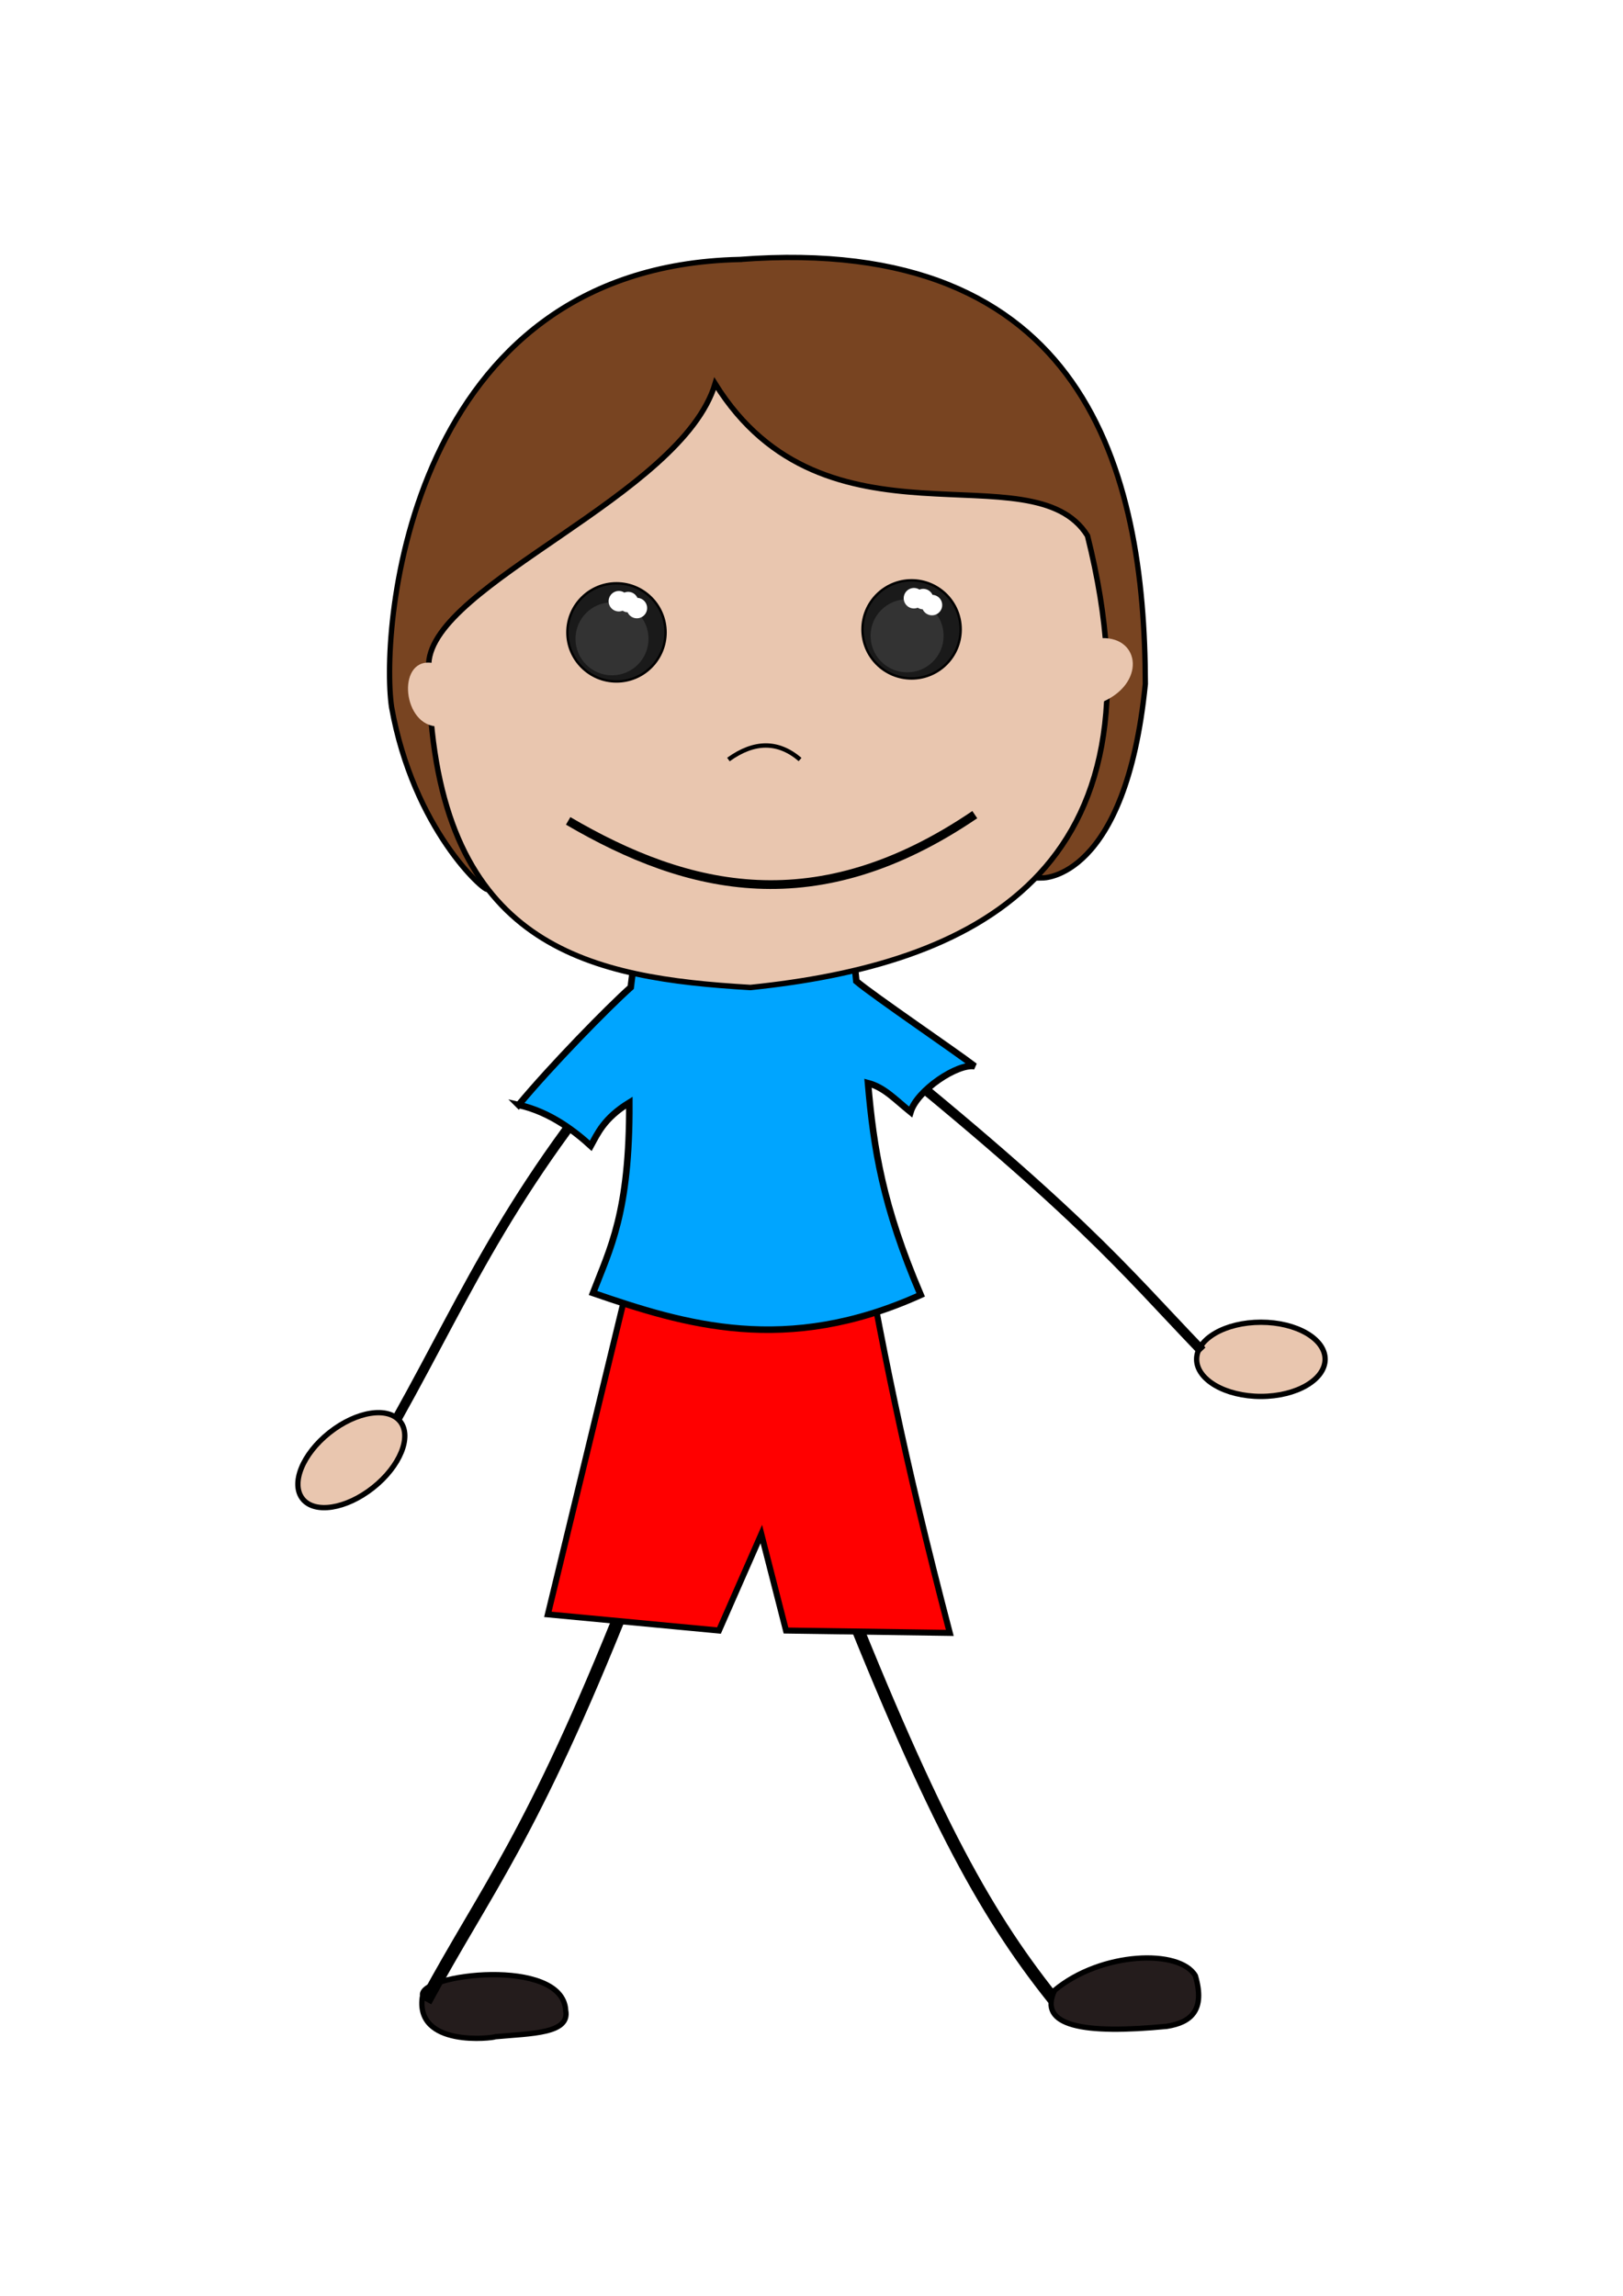 <?xml version="1.0" encoding="UTF-8" standalone="no"?>
<!-- Created with Inkscape (http://www.inkscape.org/) -->

<svg
   xmlns:dc="http://purl.org/dc/elements/1.1/"
   xmlns:cc="http://creativecommons.org/ns#"
   xmlns:rdf="http://www.w3.org/1999/02/22-rdf-syntax-ns#"
   xmlns:svg="http://www.w3.org/2000/svg"
   xmlns="http://www.w3.org/2000/svg"
   xmlns:sodipodi="http://sodipodi.sourceforge.net/DTD/sodipodi-0.dtd"
   xmlns:inkscape="http://www.inkscape.org/namespaces/inkscape"
   width="210mm"
   height="297mm"
   viewBox="0 0 744.094 1052.362"
   id="svg2"
   version="1.1"
   inkscape:version="0.92.4 (5da689c313, 2019-01-14)"
   sodipodi:docname="walk2.svg"
   inkscape:export-filename="F:\praktická_část\samotný program\obrázky\postava\kluk\k_walk2.png"
   inkscape:export-xdpi="90"
   inkscape:export-ydpi="90">
  <defs
     id="defs4">
    <pattern
       y="0"
       x="0"
       height="6"
       width="6"
       patternUnits="userSpaceOnUse"
       id="EMFhbasepattern" />
    <filter
       inkscape:collect="always"
       style="color-interpolation-filters:sRGB"
       id="filter4261"
       x="-0.108"
       width="1.216"
       y="-0.108"
       height="1.216">
      <feGaussianBlur
         inkscape:collect="always"
         stdDeviation="1.507"
         id="feGaussianBlur4263" />
    </filter>
    <filter
       inkscape:collect="always"
       style="color-interpolation-filters:sRGB"
       id="filter4362"
       x="-0.234"
       width="1.468"
       y="-0.375"
       height="1.75">
      <feGaussianBlur
         inkscape:collect="always"
         stdDeviation="1.479"
         id="feGaussianBlur4364" />
    </filter>
    <filter
       inkscape:collect="always"
       style="color-interpolation-filters:sRGB"
       id="filter4261-0"
       x="-0.108"
       width="1.216"
       y="-0.108"
       height="1.216">
      <feGaussianBlur
         inkscape:collect="always"
         stdDeviation="1.507"
         id="feGaussianBlur4263-9" />
    </filter>
    <filter
       inkscape:collect="always"
       style="color-interpolation-filters:sRGB"
       id="filter4362-4"
       x="-0.234"
       width="1.468"
       y="-0.375"
       height="1.75">
      <feGaussianBlur
         inkscape:collect="always"
         stdDeviation="1.479"
         id="feGaussianBlur4364-7" />
    </filter>
  </defs>
  <sodipodi:namedview
     id="base"
     pagecolor="#ffffff"
     bordercolor="#666666"
     borderopacity="1.0"
     inkscape:pageopacity="0.0"
     inkscape:pageshadow="2"
     inkscape:zoom="3.959798"
     inkscape:cx="572.58017"
     inkscape:cy="473.01875"
     inkscape:document-units="px"
     inkscape:current-layer="layer1"
     showgrid="false"
     inkscape:window-width="1920"
     inkscape:window-height="986"
     inkscape:window-x="-11"
     inkscape:window-y="-11"
     inkscape:window-maximized="1" />
  <g
     inkscape:label="Vrstva 1"
     inkscape:groupmode="layer"
     id="layer1">
    <g
       id="g4165"
       transform="translate(-5.75,9.303)">
      <path
         sodipodi:nodetypes="cc"
         style="fill:none;stroke:#000000;stroke-width:5.714;stroke-linecap:butt;stroke-linejoin:miter;stroke-miterlimit:4;stroke-dasharray:none;stroke-opacity:1"
         d="m 390.534,716.352 c 43.768,110.405 68.263,154.072 100.912,194.137"
         id="path3345"
         inkscape:connector-curvature="0" />
      <path
         style="fill:#241c1c;stroke:#000000;stroke-width:2.436px;stroke-linecap:butt;stroke-linejoin:miter;stroke-miterlimit:4;stroke-dasharray:none;stroke-opacity:1"
         d="m 489.246,903.024 c -7.835,16.54 13.411,20.211 51.5,16.5 11.074,-1.747 17.675,-7.428 13.039,-23.182 -7.119,-12.322 -43.152,-11.107 -64.539,6.681 z"
         id="path3347"
         inkscape:connector-curvature="0" />
      <path
         style="fill:#241c1c;stroke:#000000;stroke-width:2.436px;stroke-linecap:butt;stroke-linejoin:miter;stroke-miterlimit:4;stroke-dasharray:none;stroke-opacity:1"
         d="m 199.501,905.429 c -4.15,24.086 32.656,19.485 33.377,18.854 16.689,-1.534 34.279,-1.353 32.205,-12.088 -1.353,-24.717 -67.656,-16.598 -65.582,-6.766 z"
         id="path3349"
         inkscape:connector-curvature="0" />
      <path
         sodipodi:nodetypes="cc"
         style="fill:none;stroke:#000000;stroke-width:5.866;stroke-linecap:butt;stroke-linejoin:miter;stroke-miterlimit:4;stroke-dasharray:none;stroke-opacity:1"
         d="M 292.668,724.55 C 249.273,833.459 228.787,856.374 200.876,908.04"
         id="path3345-4"
         inkscape:connector-curvature="0" />
      <path
         sodipodi:nodetypes="cccccccc"
         inkscape:connector-curvature="0"
         id="path4193"
         d="m 303.57,538.21 -46.64,192.486 78.443,7.407 19.42,-44.21 11.318,44.21 75.087,1.088 c -21.359,-81.737 -31.119,-131.776 -42.867,-198.157 -36.16,9.817 -67.214,8.893 -94.761,-2.824 z"
         style="opacity:1;fill:#ff0000;fill-opacity:1;fill-rule:evenodd;stroke:#000000;stroke-width:2.763;stroke-linecap:butt;stroke-linejoin:miter;stroke-miterlimit:4;stroke-dasharray:none;stroke-opacity:1" />
      <path
         style="fill:#e9c6af;stroke:#000000;stroke-width:2.436px;stroke-linecap:butt;stroke-linejoin:miter;stroke-miterlimit:4;stroke-dasharray:none;stroke-opacity:1"
         d="m 189.222,642.279 c 5.494,6.926 -0.056,20.541 -12.424,30.351 -12.368,9.811 -26.817,12.062 -32.311,5.136 -5.55,-6.997 -0.07,-20.555 12.297,-30.366 12.368,-9.811 26.888,-12.118 32.438,-5.121 z"
         id="path3351"
         inkscape:connector-curvature="0" />
      <path
         style="fill:#e9c6af;stroke:#000000;stroke-width:2.436px;stroke-linecap:butt;stroke-linejoin:miter;stroke-miterlimit:4;stroke-dasharray:none;stroke-opacity:1"
         d="m 613.27,613.746 c 0,9.382 -13.17,17.049 -29.408,17.049 -16.328,0 -29.498,-7.668 -29.498,-17.049 0,-9.382 13.17,-16.959 29.498,-16.959 16.238,0 29.408,7.578 29.408,16.959 z"
         id="path3353"
         inkscape:connector-curvature="0" />
      <path
         sodipodi:nodetypes="cc"
         style="fill:none;stroke:#000000;stroke-width:4.5;stroke-linecap:butt;stroke-linejoin:miter;stroke-miterlimit:4;stroke-dasharray:none;stroke-opacity:1"
         d="M 308.075,456.167 C 240.229,533.005 222.032,579.598 187.859,640.771"
         id="path3365"
         inkscape:connector-curvature="0" />
      <path
         sodipodi:nodetypes="cc"
         style="fill:none;stroke:#000000;stroke-width:4.5;stroke-linecap:butt;stroke-linejoin:miter;stroke-miterlimit:4;stroke-dasharray:none;stroke-opacity:1"
         d="m 391.879,459.235 c 109.962,87.955 127.944,112.241 164.921,150.693"
         id="path3367"
         inkscape:connector-curvature="0" />
      <path
         sodipodi:nodetypes="ccccccccccccc"
         inkscape:connector-curvature="0"
         id="path4195"
         d="m 243.503,497.183 c 14.564,3.202 26.131,12.377 33.103,18.752 3.139,-5.686 6.04,-12.654 17.676,-19.813 0.218,50.607 -8.892,66.997 -16.661,87.254 42.263,14.561 88.597,28.752 150.228,0.879 -17.449,-40.815 -21.547,-66.979 -24.16,-97.077 7.428,1.978 12.079,7.19 19.507,13.208 3.088,-10.049 21.704,-22.384 29.445,-20.95 -8.311,-6.438 -46.547,-32.422 -54.295,-38.998 l -1.084,-10.942 c -32.244,5.678 -56.411,9.493 -101.233,5.008 l -1.113,8.759 c -10.562,9.394 -36.608,36.078 -51.414,53.92 z"
         style="opacity:1;fill:#00a5ff;fill-opacity:1;fill-rule:evenodd;stroke:#000000;stroke-width:2.996;stroke-linecap:butt;stroke-linejoin:miter;stroke-miterlimit:4;stroke-dasharray:none;stroke-opacity:1" />
      <g
         id="g4218"
         style="opacity:1"
         transform="translate(-16.886,-20.65)">
        <path
           inkscape:connector-curvature="0"
           id="path3341"
           d="m 361.617,130.289 c -152.009,3.441 -164.696,168.709 -159.466,205.111 10.06,56.217 42.701,84.761 43.88,83.582 l 254.552,-5.212 c 0,0 38.203,0.885 47.152,-88.909 -0.204,-97.852 -27.647,-206.693 -186.118,-194.572 z"
           style="fill:#784421;stroke:#000000;stroke-width:2.436px;stroke-linecap:butt;stroke-linejoin:miter;stroke-miterlimit:4;stroke-dasharray:none;stroke-opacity:1"
           sodipodi:nodetypes="cccccc" />
        <path
           style="fill:#e9c6af;fill-rule:evenodd;stroke:#000000;stroke-width:2.5;stroke-linecap:butt;stroke-linejoin:miter;stroke-miterlimit:4;stroke-dasharray:none;stroke-opacity:1"
           d="m 219.182,315.508 c 0.006,7.42 0.245,14.462 0.704,21.147 7.525,109.547 74.275,123.109 146.779,127.345 C 467.653,453.612 560.098,412.168 521.218,256.919 496.004,216.531 400.921,268.267 350.502,187.219 335.264,238.49 220.986,278.827 219.182,315.508 Z"
           id="path4167"
           inkscape:connector-curvature="0"
           sodipodi:nodetypes="cscccc" />
        <circle
           style="fill:#1a1a1a;fill-opacity:1;stroke:#000000;stroke-width:1.1;stroke-miterlimit:4;stroke-dasharray:none;stroke-opacity:1"
           id="path4182"
           cx="305.273"
           cy="301.221"
           r="22.5" />
        <path
           style="fill:none;fill-rule:evenodd;stroke:#000000;stroke-width:4;stroke-linecap:butt;stroke-linejoin:miter;stroke-miterlimit:4;stroke-dasharray:none;stroke-opacity:1"
           d="m 283.12,387.624 c 55.183,32.298 114.224,46.169 186.429,-2.857"
           id="path4178"
           inkscape:connector-curvature="0"
           sodipodi:nodetypes="cc" />
        <circle
           style="fill:#333333;fill-opacity:1;stroke:none;stroke-width:1.006;stroke-miterlimit:4;stroke-dasharray:none;stroke-opacity:1;filter:url(#filter4261)"
           id="path4184"
           cx="303.22"
           cy="304.167"
           r="16.743" />
        <path
           style="fill:#ffffff;fill-opacity:1;stroke:none;stroke-width:1.1;stroke-miterlimit:4;stroke-dasharray:none;stroke-opacity:1;filter:url(#filter4362)"
           d="m 272.322,279.861 a 3.929,3.929 0 0 0 -2.137,0.633 3.929,3.929 0 0 0 -1.436,-0.275 3.929,3.929 0 0 0 -3.928,3.93 3.929,3.929 0 0 0 3.928,3.928 3.929,3.929 0 0 0 2.135,-0.633 3.929,3.929 0 0 0 1.438,0.275 3.929,3.929 0 0 0 0.555,-0.043 3.929,3.929 0 0 0 3.195,1.65 3.929,3.929 0 0 0 3.928,-3.928 3.929,3.929 0 0 0 -3.928,-3.93 3.929,3.929 0 0 0 -0.557,0.045 3.929,3.929 0 0 0 -3.193,-1.652 z"
           id="path4186"
           inkscape:connector-curvature="0"
           transform="matrix(1.17,0.229,-0.23,1.172,57.271,-107.632)" />
        <circle
           style="fill:#1a1a1a;fill-opacity:1;stroke:#000000;stroke-width:1.1;stroke-miterlimit:4;stroke-dasharray:none;stroke-opacity:1"
           id="path4182-5"
           cx="440.564"
           cy="299.847"
           r="22.5" />
        <circle
           style="fill:#333333;fill-opacity:1;stroke:none;stroke-width:1.006;stroke-miterlimit:4;stroke-dasharray:none;stroke-opacity:1;filter:url(#filter4261-0)"
           id="path4184-9"
           cx="438.51"
           cy="302.794"
           r="16.743" />
        <path
           style="fill:#ffffff;fill-opacity:1;stroke:none;stroke-width:1.1;stroke-miterlimit:4;stroke-dasharray:none;stroke-opacity:1;filter:url(#filter4362-4)"
           d="m 272.322,279.861 a 3.929,3.929 0 0 0 -2.137,0.633 3.929,3.929 0 0 0 -1.436,-0.275 3.929,3.929 0 0 0 -3.928,3.93 3.929,3.929 0 0 0 3.928,3.928 3.929,3.929 0 0 0 2.135,-0.633 3.929,3.929 0 0 0 1.438,0.275 3.929,3.929 0 0 0 0.555,-0.043 3.929,3.929 0 0 0 3.195,1.65 3.929,3.929 0 0 0 3.928,-3.928 3.929,3.929 0 0 0 -3.928,-3.93 3.929,3.929 0 0 0 -0.557,0.045 3.929,3.929 0 0 0 -3.193,-1.652 z"
           id="path4186-5"
           inkscape:connector-curvature="0"
           transform="matrix(1.17,0.229,-0.23,1.172,192.562,-109.005)" />
        <path
           style="fill:none;fill-rule:evenodd;stroke:#000000;stroke-width:2;stroke-linecap:butt;stroke-linejoin:miter;stroke-miterlimit:4;stroke-dasharray:none;stroke-opacity:1"
           d="m 356.59,359.5 c 11.905,-8.571 22.857,-8.571 32.857,0"
           id="path4399"
           inkscape:connector-curvature="0"
           sodipodi:nodetypes="cc" />
        <path
           style="fill:#e9c6af;fill-opacity:1;fill-rule:evenodd;stroke:none;stroke-width:1px;stroke-linecap:butt;stroke-linejoin:miter;stroke-opacity:1"
           d="m 221.665,315.38 c -16.964,-3.736 -15.072,27.213 0.456,28.873 z"
           id="path4205"
           inkscape:connector-curvature="0"
           sodipodi:nodetypes="ccc" />
        <path
           style="fill:#e9c6af;fill-opacity:1;fill-rule:evenodd;stroke:none;stroke-width:1px;stroke-linecap:butt;stroke-linejoin:miter;stroke-opacity:1"
           d="m 527.844,303.855 c 17.81,-0.47 20.095,21.233 -0.571,29.599 z"
           id="path4207"
           inkscape:connector-curvature="0"
           sodipodi:nodetypes="ccc" />
      </g>
    </g>
  </g>
</svg>
